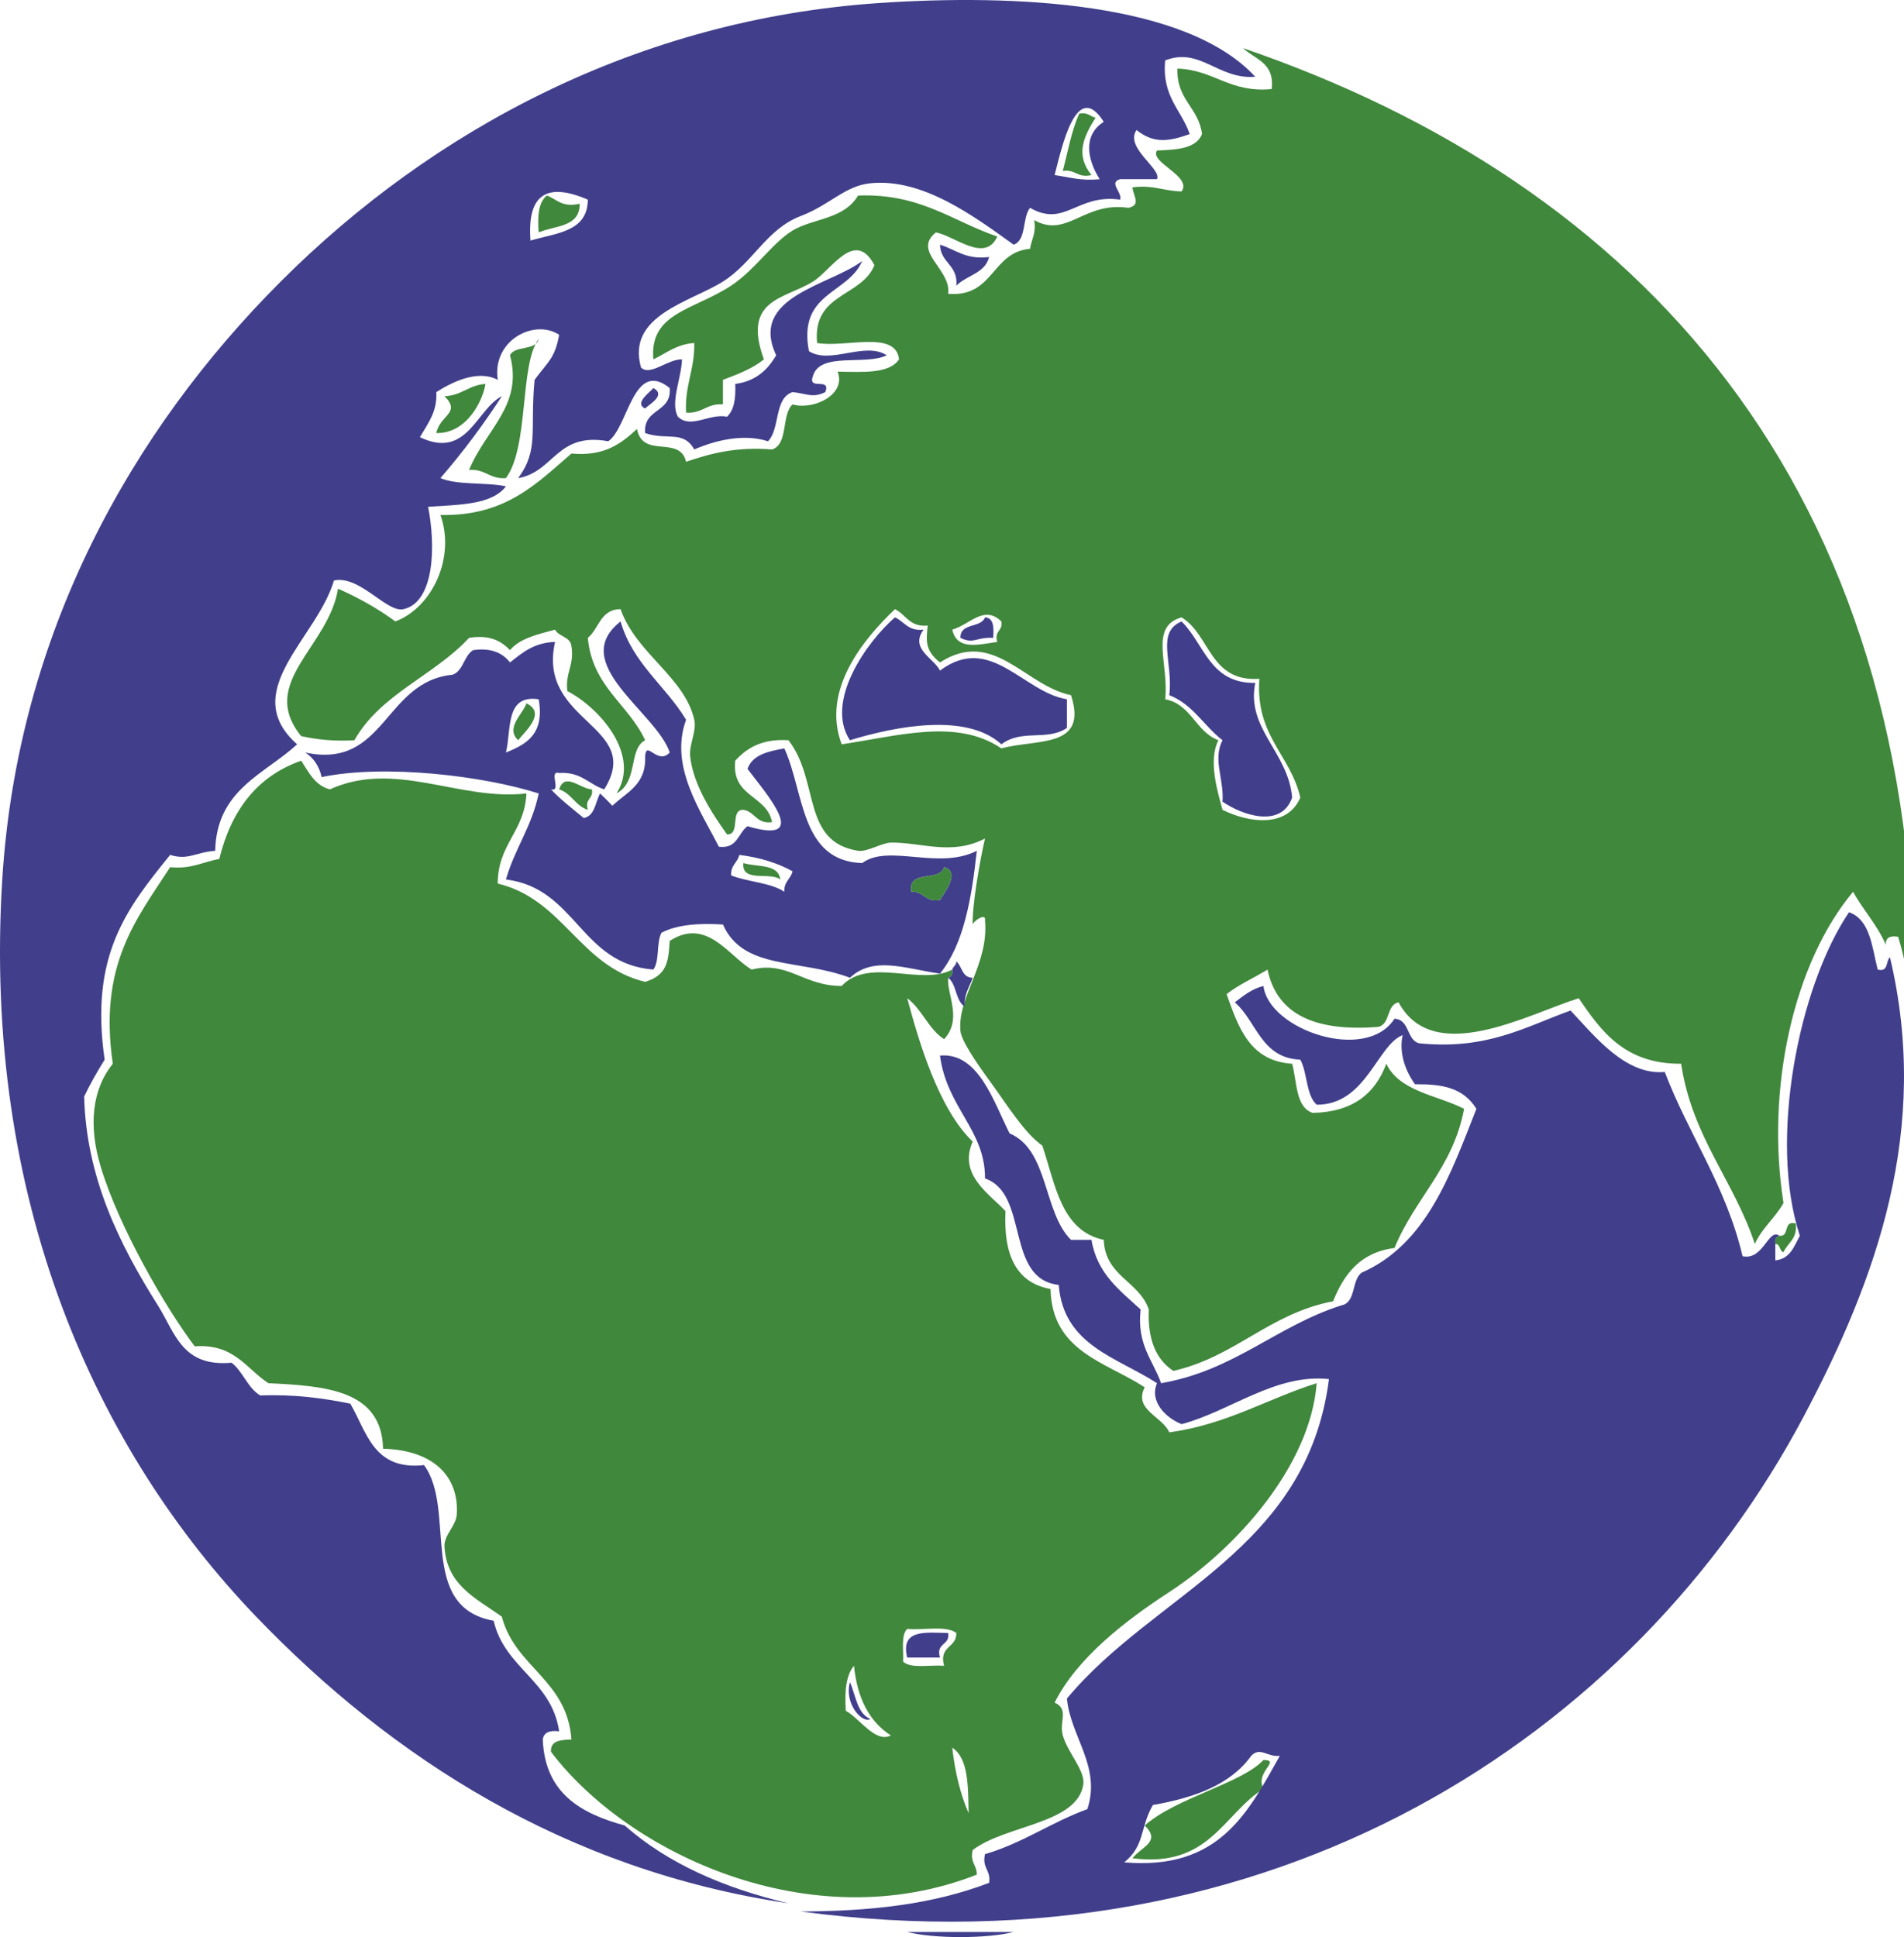 <?xml version="1.0" encoding="utf-8"?>
<!-- Generator: Adobe Illustrator 15.0.2, SVG Export Plug-In . SVG Version: 6.00 Build 0)  -->
<!DOCTYPE svg PUBLIC "-//W3C//DTD SVG 1.1//EN" "http://www.w3.org/Graphics/SVG/1.1/DTD/svg11.dtd">
<svg version="1.1" id="Layer_1" xmlns="http://www.w3.org/2000/svg" xmlns:xlink="http://www.w3.org/1999/xlink" x="0px" y="0px"
	 width="464.981px" height="472.999px" viewBox="0 0 464.981 472.999" enable-background="new 0 0 464.981 472.999"
	 xml:space="preserve">
<g>
	<path fill-rule="evenodd" clip-rule="evenodd" fill="#413F8B" d="M306.553,166.75c-2.29,11.164,8.058,16.886,9,28
		c-2.628,7.588-12.255,4.307-17,1c0.383-5.619-2.435-10.277,0-15c-4.53-3.47-7.242-8.757-13-11c1.002-8.046-3.357-15.31,3-18
		C294.131,157.172,295.374,166.931,306.553,166.75z"/>
	<path fill-rule="evenodd" clip-rule="evenodd" fill="#413F8B" d="M107.553,116.75c4.228,1.772,11.035,0.965,16,2
		c-3.43,4.57-11.521,4.479-19,5c1.868,9.488,1.598,23.235-6,25c-4.104,0.953-10.696-8.369-17-7c-4.144,14.148-23.529,27.051-9,40
		c-7.975,7.359-19.657,11.009-20,26c-4.894,0.386-6.635,2.382-11,1c-10.606,13.106-19.675,24.494-16,50
		c-1.781,2.885-3.492,5.842-5,9c0.505,19.74,8.575,36.053,18,51c4.264,6.763,5.882,15.091,18,14c2.818,2.182,3.886,6.114,7,8
		c8.32-0.32,15.351,0.649,22,2c4.05,6.95,5.647,16.354,18,15c8.031,10.851-1.803,34.665,17,38c2.68,11.653,14.148,14.519,16,27
		c-2.279-0.279-3.759,0.241-4,2c0.534,13.133,9.271,18.063,20,21c10.447,9.22,24.092,15.242,40,19
		c-54.304-8.067-96.835-35.478-130-70c-38.874-40.465-66.885-101.366-62-180c3.736-60.144,31.626-109.626,68-146
		c37.222-37.222,87.373-64.002,146-68c33.265-2.269,75.221-0.238,92,18c-9.102,0.716-13.461-7.339-22-4
		c-0.848,8.848,3.956,12.044,6,18c-5.301,1.868-8.847,2.312-13-1c-2.955,4.324,6.228,9.49,5,12c-3,0-6,0-9,0
		c-2.931,0.847,0.598,3.22,0,5c-10.62-1.491-13.443,6.9-22,2c-1.95,2.383-0.812,7.855-4,9c-9.621-6.889-22.177-16.308-35-15
		c-6.247,0.637-9.795,5.249-17,8c-8.379,3.2-11.604,11.342-19,16c-7.935,4.997-23.658,8.268-20,21c2.232,2.166,6.528-2.089,10-2
		c-0.132,4.573-2.92,10.567-1,14c3.129,3.063,7.741-0.875,12,0c1.734-1.599,2.166-4.501,2-8c5.011-0.656,7.912-3.421,10-7
		c-6.727-14.348,12.993-16.983,21-23c-3.51,8.156-15.743,7.59-13,22c5.233,3.35,13.653-2.463,19,1c-5.103,2.564-16.221-0.888-18,5
		c-1.47,3.804,4.47,0.196,3,4c-3.181,1.529-4.399,0.351-8,0c-4.552,1.448-2.998,9.002-6,12c-6.116-1.974-13.099-0.124-18,2
		c-2.712-4.784-6.637-2.145-12-4c-0.495-6.162,6.495-4.838,6-11c-8.941-7.178-10.088,9.599-15,13c-12.632-2.299-13.189,7.478-22,9
		c5.134-7.03,2.825-11.466,4-24c3.323-4.532,4.969-5.214,6-11c-6-3.98-16.425,1.296-15,11c-5.062-2.682-11.576,0.814-15,3
		c0.237,4.468-1.599,6.988-4,11c11.571,5.558,13.783-6.874,20-10C117.964,103.828,112.97,110.5,107.553,116.75z M257.553,42.75
		c3.507,0.493,6.509,1.491,11,1c-3.027-4.771-4.145-10.732,1-14C262.83,19.126,259.267,36.188,257.553,42.75z M129.553,58.75
		c6.125-1.875,13.958-2.042,14-10C133.316,44.327,128.704,47.694,129.553,58.75z"/>
	<path fill-rule="evenodd" clip-rule="evenodd" fill="#413F8B" d="M229.553,237.75c-8.89-1.333-16.225-4.312-22,1
		c-12.225-4.663-26.068-1.8-31-13c-6.055-0.388-11.266,0.067-15,2c-1.307,2.359-0.422,6.911-2,9c-17.913-1.42-18.792-19.875-36-22
		c2.15-7.517,6.36-12.974,8-21c-13.599-4.342-37.626-7.197-53-4c-0.616-2.717-1.983-4.683-4-6c19.598,4.194,19.199-17.379,36-19
		c2.651-1.015,2.709-4.624,5-6c4.63-0.63,7.218,0.782,9,3c2.993-2.34,5.82-4.847,11-5c-4.475,19.757,21.854,20.342,12,36
		c-3.777-1.223-5.646-4.354-11-4c-2.715-0.715,0.715,4.715-2,4c2.428,2.572,5.276,4.724,8,7c2.78-0.553,2.8-3.867,4-6
		c1.023,0.977,2.023,1.977,3,3c3.385-3.281,8.277-5.056,8-12c0.229-4.278,2.976,2.226,6-1c-3.252-9.84-25.027-21.815-12-32
		c2.999,10.334,10.988,15.679,16,24c-4.163,11.351,3.585,22.261,8,31c4.583,0.583,4.662-3.338,7-5c15.688,4.657,4.838-7.604,0-14
		c1.208-3.458,5.04-4.293,9-5c4.914,10.752,3.846,27.487,19,28c6.396-4.783,18.594,1.789,28-3
		C237.265,219.463,235.369,230.566,229.553,237.75z M123.553,183.75c4.997-2.003,9.504-4.496,8-13
		C123.327,169.524,124.925,178.122,123.553,183.75z M178.553,213.75c4.037,1.629,9.598,1.735,13,4c-0.154-2.488,1.571-3.096,2-5
		c-3.651-2.015-7.964-3.369-13-4C180.124,210.655,178.399,211.263,178.553,213.75z M222.553,217.75c3.164-0.164,3.342,2.658,7,2
		c1.189-1.901,5.055-6.863,1-8C229.608,215.472,221.647,212.178,222.553,217.75z"/>
	<path fill-rule="evenodd" clip-rule="evenodd" fill="#40883C" d="M231.553,238.75c-0.38,4.081,3.568,10.063-1,15
		c-3.84-2.493-5.364-7.303-9-10c2.766,10.293,7.607,27.017,16,35c-3.653,8.202,4.28,12.895,8,17c-0.515,10.515,2.519,17.481,11,19
		c0.347,15.32,13.524,17.809,23,24c-2.782,5.514,4.239,7.008,6,11c14.076-1.924,23.832-8.168,36-12
		c-1.574,20.293-19.721,40.398-36,51c-10.621,6.917-22.498,16.019-28,27c3.637,1.608,1.047,4.662,2,8c1.237,4.33,5.512,8.614,5,12
		c-1.455,9.627-19.051,9.873-27,16c-0.723,3.056,1.022,3.645,1,6c-40.639,15.947-85.261-5.248-104-30c-0.145-2.812,2.449-2.884,5-3
		c-1.042-14.624-13.766-17.567-17-30c-6.735-4.73-13.405-7.814-14-17c-0.195-3.014,2.813-4.994,3-8c0.56-9.004-5.434-15.649-18-16
		c-0.318-14.349-14.01-15.323-28-16c-5.459-3.54-8.312-9.688-18-9c-6.833-9-18.493-28.906-23-44c-2.964-9.927-2.093-18.708,3-25
		c-3.569-24.236,5.885-35.448,14-48c5.196,0.529,8.014-1.319,12-2c2.885-11.781,9.146-20.188,20-24c1.854,2.813,3.313,6.021,7,7
		c15.963-7.258,31.624,2.882,48,1c-0.38,9.287-7.01,12.323-7,22c16.113,3.887,19.898,20.102,36,24c5.439-1.642,5.684-5.083,6-10
		c9.007-5.798,14.255,3.544,20,7c8.937-2.191,12.569,4.022,22,4c6.689-7.157,19.383,0.102,27-4
		C232.716,237.914,232.333,238.53,231.553,238.75z M220.553,405.75c1.893,1.774,6.604,0.729,10,1c-1.311-4.978,3.079-4.255,3-8
		c-2.417-1.917-8.036-0.631-12-1C220.007,399.205,220.672,402.87,220.553,405.75z M208.553,406.75c-1.99,2.343-2.304,6.363-2,11
		c3.296,1.731,7.272,8.024,11,6C212.257,420.379,209.346,414.625,208.553,406.75z M236.553,442.75c-0.15-6.516,0.016-13.349-4-16
		C233.226,432.745,234.53,438.107,236.553,442.75z"/>
	<path fill-rule="evenodd" clip-rule="evenodd" fill="#40883C" d="M263.553,27.75c2.09-0.423,2.648,0.686,4,1
		c-3.09,4.861-4.898,9.165-1,14c-3.469,0.802-3.844-1.489-7-1C260.787,36.984,261.695,31.893,263.553,27.75z"/>
	<path fill-rule="evenodd" clip-rule="evenodd" fill="#40883C" d="M133.553,47.75c2.451,0.883,3.669,2.997,8,2
		c0.111,5.778-6.049,5.285-10,7C131.234,52.764,131.499,49.362,133.553,47.75z"/>
	<path fill-rule="evenodd" clip-rule="evenodd" fill="#40883C" d="M118.553,93.75c-0.531,3.701-4.348,12.149-12,12
		c0.841-4.377,6.161-4.883,2-9C112.736,96.6,114.48,94.01,118.553,93.75z"/>
	<path fill-rule="evenodd" clip-rule="evenodd" fill="#40883C" d="M128.553,171.75c5.046,2.361-0.528,6.995-2,9
		C123.258,177.711,127.898,174.152,128.553,171.75z"/>
	<path fill-rule="evenodd" clip-rule="evenodd" fill="#40883C" d="M144.553,192.75c0.409,2.409-1.826,2.174-1,5
		c-3.04-0.96-3.983-4.017-7-5C137.94,188.394,141.72,192.651,144.553,192.75z"/>
	<path fill-rule="evenodd" clip-rule="evenodd" fill="#40883C" d="M190.553,214.75c-2.391-1.942-9.541,0.874-9-4
		C184.873,211.764,190.11,210.86,190.553,214.75z"/>
	<path fill-rule="evenodd" clip-rule="evenodd" fill="#40883C" d="M434.553,301.75c2.63,0.296,0.787-3.88,4-3
		c0.442,3.775-1.972,4.694-3,7c-1.086-0.247-0.679-1.988-2-2C433.39,302.587,433.774,301.971,434.553,301.75z"/>
	<path fill-rule="evenodd" clip-rule="evenodd" fill="#40883C" d="M276.553,453.75c2.297-2.921,7.067-3.977,3-8
		c7.584-6.754,23.715-10.279,29-16c4.475,0.032-2.19,2.94,0,7C298.599,443.13,295.296,456.161,276.553,453.75z"/>
	<path fill-rule="evenodd" clip-rule="evenodd" fill="#40883C" d="M303.553,11.75c95.839,32.83,165.331,105.998,164,236
		c-1.21-6.457-2.159-13.174-4-19c-2.007-0.34-3.129,0.205-3,2c-2.078-4.922-5.537-8.463-8-13c-14.513,17.309-21.4,48.063-17,76
		c-2.029,3.638-5.248,6.086-7,10c-5.13-15.536-15.292-26.041-18-44c-13.737,0.071-19.477-7.856-25-16
		c-12.28,3.825-35.497,16.843-44,1c-3.046,0.621-1.954,5.379-5,6c-14.833,1.167-24.655-2.679-27-14c-3.295,2.038-7.013,3.654-10,6
		c2.878,8.122,5.653,16.347,16,17c1.233,4.434,0.787,10.546,5,12c9.807-0.193,15.293-4.707,18-12c3.223,6.777,12.361,7.639,19,11
		c-2.66,14.34-12.084,21.916-17,34c-8.308,1.025-12.321,6.345-15,13c-15.66,3.006-23.798,13.535-39,17
		c-4.237-2.763-6.319-7.681-6-15c-2.372-6.961-10.637-8.029-11-17c-10.451-2.216-11.804-13.529-15-23c-4.52-3.231-8.425-9.737-13-16
		c-2.896-3.964-6.779-9.598-7-12c-0.768-8.335,6.975-16.255,6-27c0.306-2.031-2.889,0.205-3,1c-0.188-4.208,1.609-15.042,3-21
		c-8.138,4.247-15.617,0.89-23,1c-2.159,0.032-5.823,2.348-8,2c-13.903-2.221-9.311-17.124-17-27c-6.41-0.41-10.131,1.869-13,5
		c-0.971,8.971,7.692,8.308,9,15c-3.872,0.539-4.118-2.549-7-3c-3.421-0.087-0.579,6.087-4,6c-3.732-5.203-8.221-12.098-9-19
		c-0.33-2.926,1.64-6.168,1-9c-2.351-10.403-14.258-16.266-18-27c-4.976,0.024-5.229,4.771-8,7c1.084,11.916,9.885,16.115,14,25
		c-4.168,2.235-1.574,10.09-7,13c5.93-9.242-3.853-20.735-12-25c-0.564-4.564,1.772-6.228,1-11c-0.319-2.348-3.095-2.238-4-4
		c-4.192,1.141-8.57,2.096-11,5c-2.14-2.193-4.855-3.811-10-3c-8.463,9.203-21.635,13.699-28,25c-4.973,0.306-9.175-0.158-13-1
		c-10.629-13.078,6.72-21.696,9-36c5.077,2.256,9.787,4.88,14,8c9.111-3.465,14.696-15.723,11-26c16.007,0.34,23.558-7.775,32-15
		c8.079,0.746,12.2-2.467,16-6c1.485,7.407,10.384,1.402,12,8c5.982-2.018,12.28-3.72,21-3c4.035-1.299,2.22-8.446,5-11
		c5.064,1.484,13.231-2.386,11-8c6.082,0.082,12.597,0.597,15-3c-0.765-7.235-13.243-2.757-20-4c-1.21-12.21,10.841-11.159,14-19
		c-4.787-8.983-10.45,1.172-15,4c-6.918,4.3-17.403,4.207-12,19c-2.74,2.26-6.371,3.629-10,5c0,2,0,4,0,6
		c-3.977-0.31-5.023,2.31-9,2c-0.372-6.706,2.145-10.522,2-17c-4.365,0.302-6.823,2.51-10,4c-0.962-11.447,9.786-11.949,19-18
		c6.202-4.073,10.707-11.426,16-14c5.136-2.497,11.747-2.528,15-8c15.244-0.577,23.036,6.298,34,10c-2.986,6.589-10.411-0.156-15-1
		c-5.877,4.728,3.801,8.924,3,15c11.224,0.891,10.515-10.152,20-11c0.319-2.348,1.58-3.753,1-7c8.074,4.52,12.105-4.605,23-3
		c3.135-0.691,1.304-2.667,1-5c5.006-0.673,7.74,0.926,12,1c2.681-3.752-7.938-7.085-6-10c4.827-0.173,9.551-0.449,11-4
		c-0.815-6.518-6.287-8.38-6-16c9.015,0.318,12.694,5.973,23,5C311.354,15.283,306.465,14.505,303.553,11.75z M229.553,161.75
		c-3.925-3.041-3.265-5.803-3-9c-4.445,0.445-5.292-2.708-8-4c-7.519,7.172-18.063,19.642-13,33c13.98-2.096,28.161-6.363,39,1
		c8.619-2.384,21.248,0.129,17-13C250.231,167.429,242.69,153.312,229.553,161.75z M232.553,153.75c1.154,5.07,6.135,3.692,11,3
		c-0.826-2.826,1.409-2.591,1-5C240.304,147.612,236.913,152.498,232.553,153.75z M284.553,170.75c6.429,1.238,7.403,7.93,13,10
		c-2.554,4.934-0.198,12.589,1,17c6.727,3.325,15.885,4.311,19-3c-2.438-10.562-10.989-15.01-10-29
		c-12.158,0.825-11.948-10.719-19-15C280.586,153.001,285.507,162.062,284.553,170.75z"/>
	<path fill-rule="evenodd" clip-rule="evenodd" fill="#40883C" d="M131.553,82.75c-4.71,6.261-2.306,26.295-8,34
		c-3.977,0.31-5.023-2.31-9-2c4.168-10.089,13.242-15.698,10-28C125.734,84.265,130.883,85.747,131.553,82.75z"/>
	<path fill-rule="evenodd" clip-rule="evenodd" fill="#413F8B" d="M229.553,59.75c3.839,1.161,6.265,3.735,12,3
		c-0.98,4.02-5.526,4.474-8,7C234.002,64.634,229.694,64.276,229.553,59.75z"/>
	<path fill-rule="evenodd" clip-rule="evenodd" fill="#413F8B" d="M159.553,94.75c3.282,1.771-1.166,4.052-2,5
		C154.76,98.467,158.78,95.759,159.553,94.75z"/>
	<path fill-rule="evenodd" clip-rule="evenodd" fill="#413F8B" d="M218.553,150.75c2.305,1.028,3.225,3.442,7,3
		c-3.467,4.707,2.584,7.002,4,10c12.313-9.219,20.338,5.3,31,7c0,2.333,0,4.667,0,7c-4.905,3.308-10.935,0.173-16,4
		c-8.543-7.828-26.022-4.356-37-1C201.346,171.252,211.691,156.708,218.553,150.75z"/>
	<path fill-rule="evenodd" clip-rule="evenodd" fill="#413F8B" d="M242.553,155.75c-4.178-0.226-4.723,1.626-8,0
		c-0.092-3.759,5.011-2.323,6-5C242.74,150.897,242.701,153.27,242.553,155.75z"/>
	<path fill-rule="evenodd" clip-rule="evenodd" fill="#413F8B" d="M231.553,238.75c0.779-0.221,1.163-0.837,1-2
		c0.19-0.81,1.003-0.997,1-2c1.449,1.218,1.34,3.994,4,4c-0.777,2.223-2.101,3.899-2,7
		C233.312,244.326,233.645,240.326,231.553,238.75z"/>
	<path fill-rule="evenodd" clip-rule="evenodd" fill="#413F8B" d="M231.553,398.75c0.483,3.149-3.069,2.264-2,6
		c-2.667,0-5.333,0-8,0C219.823,397.687,226.144,398.674,231.553,398.75z"/>
	<path fill-rule="evenodd" clip-rule="evenodd" fill="#413F8B" d="M247.553,471.75c-6.348,1.664-19.652,1.664-26,0
		C230.22,471.75,238.886,471.75,247.553,471.75z"/>
	<path fill-rule="evenodd" clip-rule="evenodd" fill="#413F8B" d="M433.553,303.75c0,1.333,0,2.667,0,4c3.657-0.343,4.576-3.424,6-6
		c-7.713-23.213-0.314-60.816,12-79c5.174,1.827,5.589,8.412,7,14c2.688,0.688,1.933-2.067,3-3c9.95,41.916-3.196,78.387-21,112
		c-41.222,77.828-129.492,136.49-245,121c17.097-0.082,32.095-1.682,46-7c0.489-3.156-1.802-3.531-1-7
		c9.269-2.731,16.201-7.799,25-11c3.405-10.444-4.104-17.624-5-27c21.484-25.85,58.593-36.074,64-78
		c-13.126-1.391-24.088,7.861-36,11c-3.927-1.563-7.896-5.602-6-10c-9.687-6.313-22.833-9.167-24-24
		c-13.195-1.472-7.11-22.223-18-26c0.075-11.841-9.33-17.249-11-30c9.403-0.837,13.059,11.2,17,19c9.6,4.066,8.14,19.194,15,26
		c1.667,0,3.333,0,5,0c1.369,8.298,6.97,12.363,12,17c-0.969,8.636,3.007,12.327,5,18c17.906-3.094,28.089-13.911,44-19
		c3.673-0.66,2.455-6.211,5-8c15.725-6.942,21.611-23.722,28-40c-3.294-5.271-8.441-6.031-15-6c-3.029-4.21-3.784-8.7-3-12
		c-6.249,2.426-8.944,17.05-21,17c-2.646-2.354-2.23-7.77-4-11c-9.613-0.387-10.636-9.364-16-14c2.085-1.582,4.073-3.26,7-4
		c1.257,10.664,25.021,18.878,32,8c3.778,0.222,2.858,5.142,6,6c16.686,1.686,25.957-4.043,37-8c5.822,6.184,13.421,15.903,23,15
		c5.892,15.441,14.934,27.733,19,45c5.134,1.095,6.293-6.988,9-5C433.774,301.971,433.39,302.587,433.553,303.75z M281.553,440.75
		c-3.209,5.556-1.9,9.901-7,14c23.352,2.019,30.301-12.366,38-26c-3.101,0.34-4.777-2.315-7,0
		C300.549,435.747,291.773,438.97,281.553,440.75z"/>
	<path fill-rule="evenodd" clip-rule="evenodd" fill="#413F8B" d="M212.553,419.75c-1.875,1.157-6.42-3.541-5-9
		C209.007,413.963,209.273,418.364,212.553,419.75z"/>
	<path fill-rule="evenodd" clip-rule="evenodd" fill="#40883C" d="M230.553,211.75c4.055,1.137,0.189,6.099-1,8
		c-3.658,0.658-3.836-2.164-7-2C221.647,212.178,229.608,215.472,230.553,211.75z"/>
</g>
</svg>
